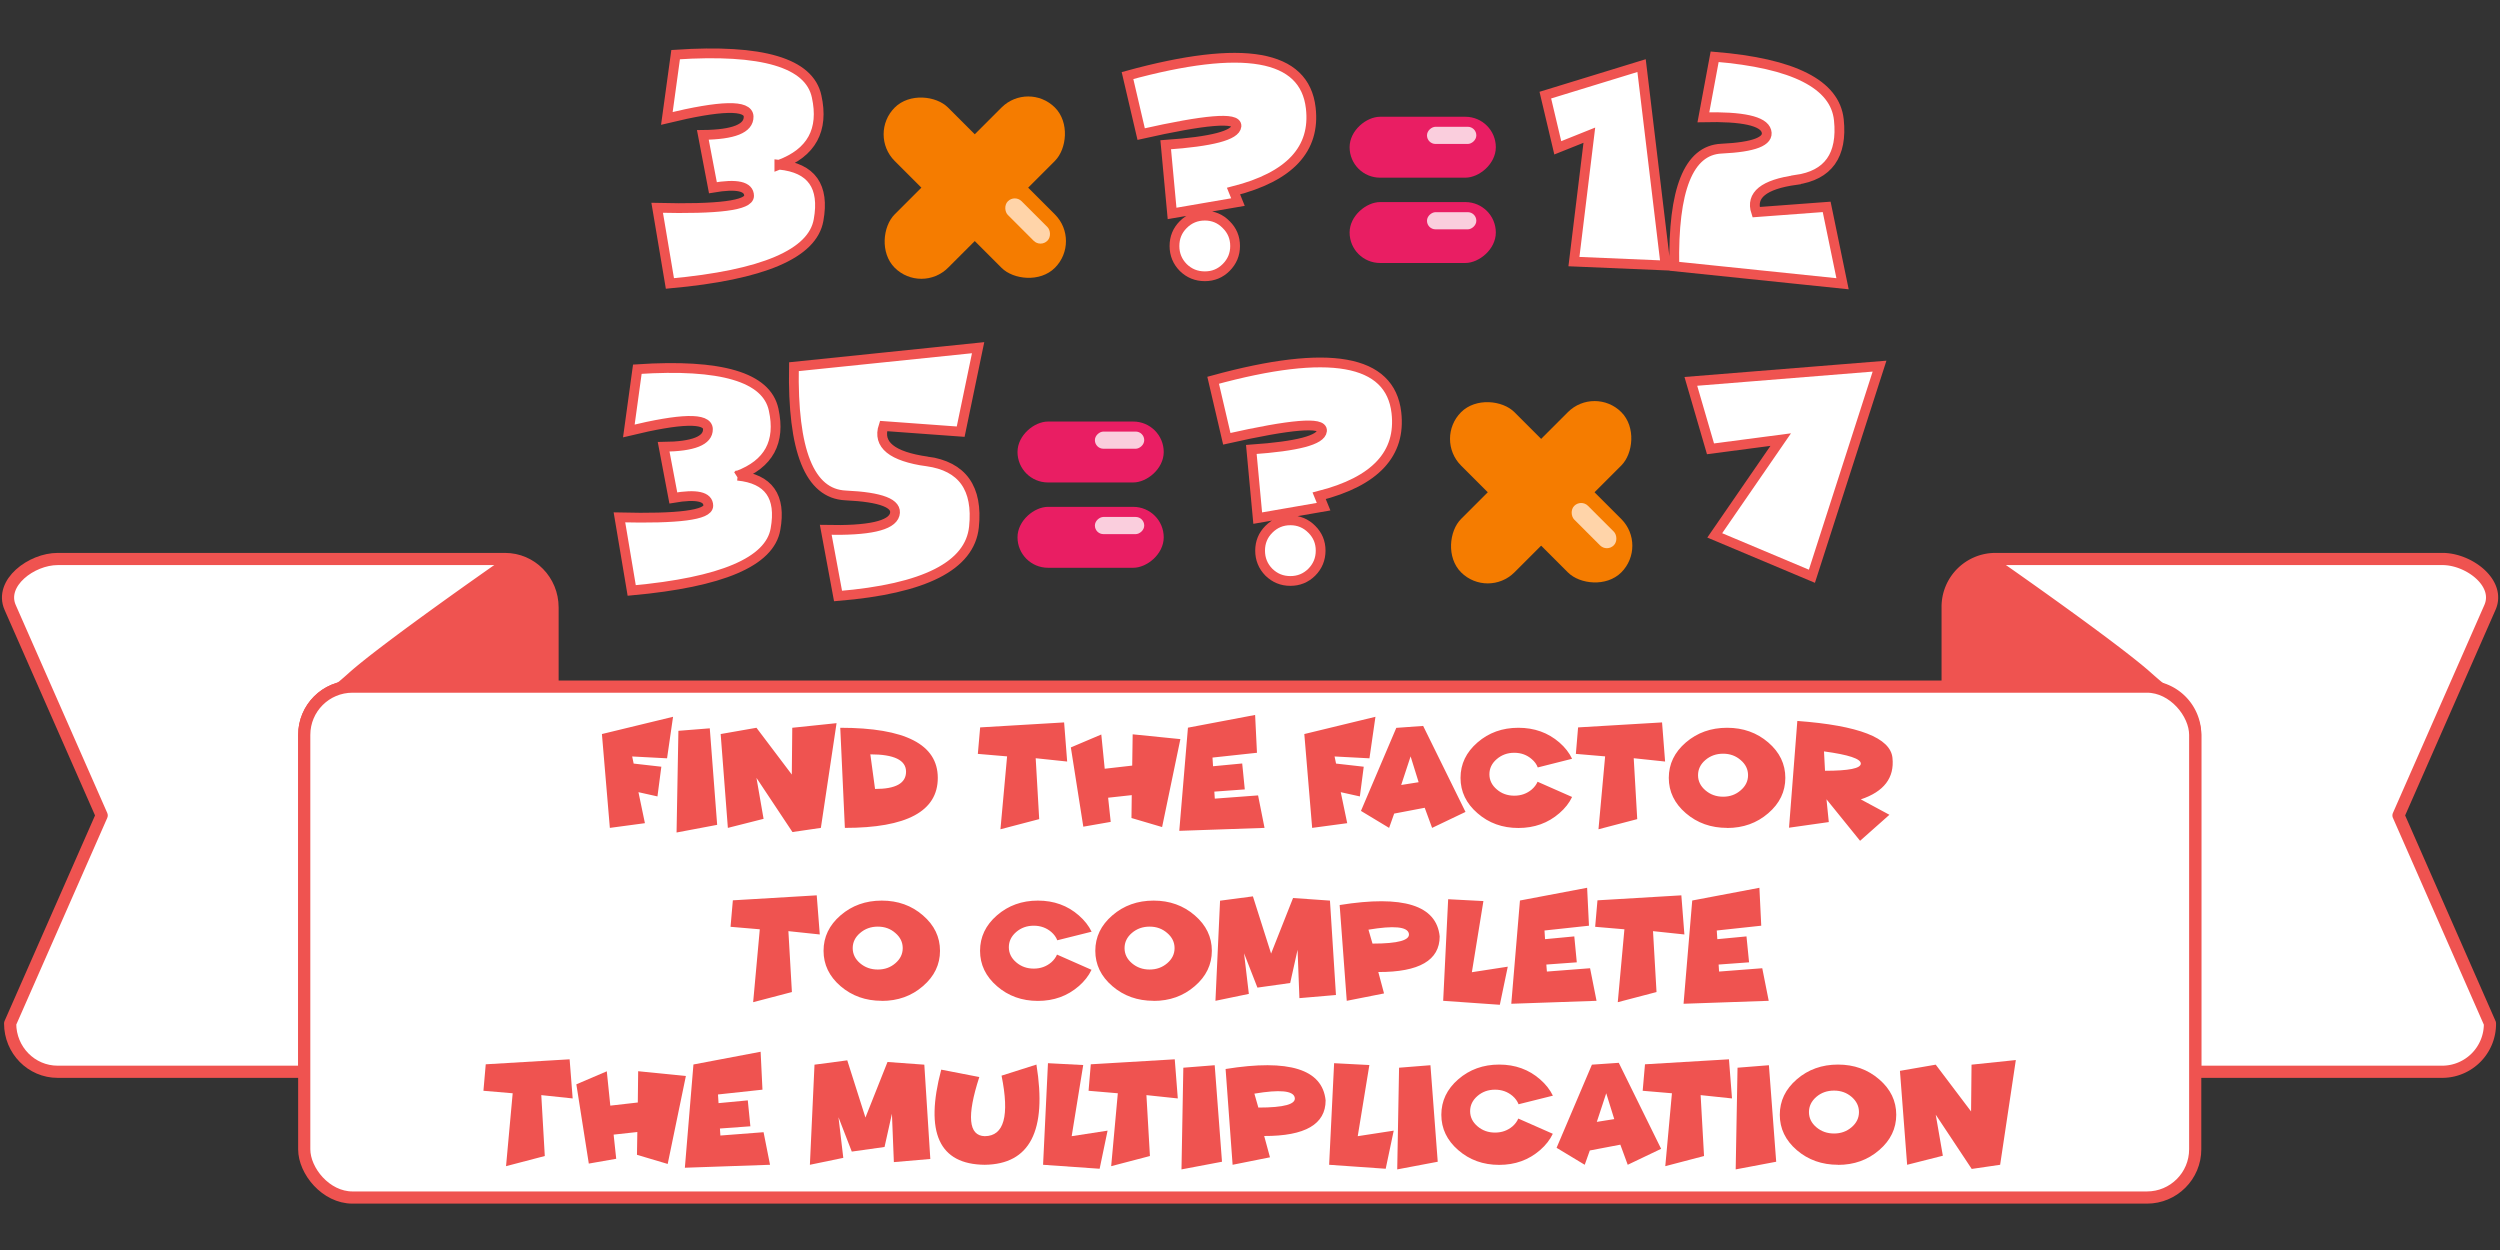 <svg xmlns="http://www.w3.org/2000/svg" viewBox="0 0 270.93 135.47">
  <rect x="0" y="0" width="270.93" height="135.47" fill="#333333" stroke="none"/>
  <g transform="translate(-296.4 -151.17)">
    <path fill="#fff" stroke="#ef5350" stroke-linecap="round" stroke-linejoin="round" stroke-width="1.32" d="M512.61 211.75a5.18 5.18 0 0 0-5.14 5.25v8.58h21.6c2.9 0 5.23 2.34 5.23 5.23v36.51h26.8a5.18 5.18 0 0 0 5.14-5.24l-9.91-22.54 9.91-22.54c1.17-2.66-2.3-5.25-5.14-5.25z"/>
    <path fill="#ef5350" d="M512.19 211.64c-2.15-.1-4.7 3.25-4.7 5.72v8.22h23.79c-.5-.4-1.06-.87-1.69-1.43-3.47-3.15-16.27-12.07-16.27-12.07a1.92 1.92 0 0 0-1.13-.44z"/>
    <g>
      <path fill="#fff" stroke="#ef5350" stroke-linecap="round" stroke-linejoin="round" stroke-width="1.32" d="M302.65 211.75c-2.85 0-6.31 2.6-5.15 5.25l9.92 22.54-9.92 22.54c0 2.9 2.3 5.24 5.15 5.24h26.72v-36.51c0-2.9 2.33-5.23 5.22-5.23h21.69V217c0-2.91-2.3-5.25-5.15-5.25z"/>
      <path fill="#ef5350" d="M351.56 211.64c-.4.02-.78.16-1.13.44 0 0-12.8 8.92-16.28 12.07a36.7 36.7 0 0 1-1.69 1.43h23.79v-8.22c0-2.47-2.55-5.82-4.7-5.72z"/>
    </g>
    <rect width="204.93" height="55.37" x="329.37" y="225.58" fill="#fff" stroke="#ef5350" stroke-linecap="round" stroke-linejoin="round" stroke-width="1.32" ry="5.23"/>
  </g>
  <g fill="#ef5350" stroke-width=".26" font-family="Funhouse" font-size="15.88" font-weight="400" letter-spacing="0" word-spacing="0">
    <g aria-label="find the factor" style="line-height:1.25;-inkscape-font-specification:'Funhouse, Normal';font-variant-ligatures:normal;font-variant-caps:normal;font-variant-numeric:normal;font-feature-settings:normal;text-align:start">
      <path d="M72.94 77.68l-.65 4.5-3.78-.2.16.77 3 .34-.42 3.22-2.06-.46.7 3.36-3.8.51-.86-10.17zM76.92 78.93l.8 10.46-4.4.83.2-11.02zM81.98 84.3l.77 4.44-3.87.98-.78-10.17 3.88-.68 3.83 5.07.05-5.07 4.8-.5-1.7 11.35-3.08.45zM91.56 89.72l-.5-10.85q10.57 0 10.57 5.43 0 5.42-10.07 5.42zm2.76-7.97l.51 3.75q3.36.01 3.36-1.87 0-1.88-3.87-1.88zM112.24 82.17l.38 6.6-4.2 1.1.72-7.9-3.17-.27.25-2.87 9.1-.54.33 4.24zM120.09 86.45l.28 2.62-2.97.52-1.35-8.59 3.3-1.4.37 3.71 2.98-.34.05-3.39 5.17.52-1.98 9.53-3.32-.98.03-2.48zM136.02 77.48l.2 4.1-4.82.52.06.94 3.16-.3.28 2.81-3.3.24.05.76 4.69-.35.7 3.52-9.24.32.94-11.18zM149.06 77.68l-.65 4.5-3.78-.2.16.77 3 .34-.42 3.22-2.07-.46.7 3.36-3.8.51-.85-10.17zM151.09 88.17l-.55 1.55-3.05-1.84 3.83-9 2.91-.21 4.59 9.32-3.62 1.73-.8-2.18zm2.65-3.4l-.87-2.8-1.02 3.1zM168.99 88.13q-1.84 1.6-4.44 1.6-2.6 0-4.43-1.6-1.84-1.59-1.84-3.83 0-2.25 1.84-3.84 1.83-1.59 4.43-1.59 2.6 0 4.44 1.59.92.8 1.38 1.77l-3.72.94q-.18-.5-.65-.9-.79-.69-1.9-.69-1.1 0-1.9.69-.79.68-.79 1.64 0 .96.8 1.64.78.68 1.9.68 1.1 0 1.9-.68.42-.37.62-.83l3.74 1.65q-.46.97-1.38 1.76zM177.05 82.17l.38 6.6-4.2 1.1.72-7.9-3.17-.27.24-2.87 9.1-.54.33 4.24zM187.17 89.72q-2.62 0-4.47-1.59-1.85-1.59-1.85-3.83 0-2.25 1.85-3.84 1.85-1.59 4.47-1.59 2.61 0 4.46 1.59t1.85 3.84q0 2.24-1.85 3.83-1.85 1.6-4.46 1.6zm-.43-3.38q1.11 0 1.9-.69.8-.68.8-1.64 0-.96-.8-1.64-.79-.69-1.9-.69-1.13 0-1.93.69-.79.68-.79 1.64 0 .96.8 1.64.8.69 1.92.69zM197.67 81.43l.11 2.1q3.88 0 3.88-.78t-3.99-1.32zm.52 7.66l-4.31.61.9-11.57q9.98.74 10.31 4 .34 3.24-3.43 4.5l3.1 1.67-3.18 2.82-3.64-4.5z" style="-inkscape-font-specification:'Funhouse, Normal';font-variant-ligatures:normal;font-variant-caps:normal;font-variant-numeric:normal;font-feature-settings:normal;text-align:start"/>
    </g>
    <g aria-label="to complete" style="line-height:1.25;-inkscape-font-specification:'Funhouse, Normal';font-variant-ligatures:normal;font-variant-caps:normal;font-variant-numeric:normal;font-feature-settings:normal;text-align:start">
      <path d="M85.44 100.91l.38 6.6-4.2 1.1.72-7.9-3.17-.27.25-2.87 9.09-.54.33 4.24zM95.56 108.46q-2.62 0-4.47-1.59-1.84-1.59-1.84-3.83 0-2.25 1.84-3.84 1.85-1.6 4.47-1.6 2.62 0 4.46 1.6 1.85 1.59 1.85 3.84 0 2.24-1.85 3.83-1.84 1.6-4.46 1.6zm-.43-3.39q1.12 0 1.9-.68.8-.68.8-1.64 0-.96-.8-1.64-.78-.69-1.9-.69-1.12 0-1.92.69-.8.68-.8 1.64 0 .96.8 1.64.8.68 1.92.68zM116.91 106.87q-1.84 1.6-4.43 1.6-2.6 0-4.44-1.6-1.83-1.59-1.83-3.83 0-2.25 1.83-3.84 1.84-1.6 4.44-1.6 2.6 0 4.43 1.6.92.8 1.39 1.77l-3.72.93q-.19-.5-.65-.9-.8-.68-1.9-.68-1.11 0-1.9.68-.8.69-.8 1.65t.8 1.64q.79.68 1.9.68 1.1 0 1.9-.68.42-.37.62-.84l3.74 1.65q-.46.97-1.38 1.77zM125.02 108.46q-2.62 0-4.47-1.59-1.85-1.59-1.85-3.83 0-2.25 1.85-3.84 1.85-1.6 4.47-1.6 2.61 0 4.46 1.6 1.85 1.59 1.85 3.84 0 2.24-1.85 3.83-1.85 1.6-4.46 1.6zm-.44-3.39q1.12 0 1.91-.68.8-.68.8-1.64 0-.96-.8-1.64-.79-.69-1.9-.69-1.13 0-1.93.69-.79.68-.79 1.64 0 .96.8 1.64.8.68 1.91.68zM144.13 97.6l.65 10.23-3.96.34-.2-5.24-.8 3.6-3.55.5-1.45-3.72.52 4.4-3.62.75.5-10.85 3.56-.47 1.97 6.2 2.38-6.02zM149.37 105.34l.62 2.32-4.04.8-.77-10.38q10.33-1.66 10.84 3.4 0 3.88-6.65 3.86zm-1.07-4.6l.44 1.52q4.18 0 3.94-1.1-.25-1.1-4.38-.41zM156.94 97.45l3.82.2-1.25 7.71 3.89-.6-.86 4.13-6.14-.43zM172 96.21l.2 4.11-4.82.52.06.94 3.17-.3.27 2.81-3.3.24.06.76 4.68-.36.7 3.53-9.24.32.94-11.19zM179.14 100.91l.38 6.6-4.2 1.1.72-7.9-3.17-.27.25-2.87 9.09-.54.33 4.24zM190.67 96.21l.2 4.11-4.82.52.06.94 3.16-.3.28 2.81-3.3.24.05.76 4.68-.36.7 3.53-9.23.32.94-11.19z" style="-inkscape-font-specification:'Funhouse, Normal';font-variant-ligatures:normal;font-variant-caps:normal;font-variant-numeric:normal;font-feature-settings:normal;text-align:start"/>
    </g>
    <g aria-label="the multiplication" style="line-height:1.25;-inkscape-font-specification:'Funhouse, Normal';font-variant-ligatures:normal;font-variant-caps:normal;font-variant-numeric:normal;font-feature-settings:normal;text-align:start">
      <path d="M58.66 118.68l.38 6.6-4.2 1.1.72-7.9-3.17-.27.25-2.87 9.09-.54.33 4.24zM66.5 122.96l.28 2.62-2.97.52-1.35-8.59 3.3-1.41.38 3.72 2.98-.34.04-3.39 5.17.52-1.97 9.53-3.33-.99.04-2.47zM82.43 113.98l.2 4.11-4.82.52.06.94 3.17-.3.28 2.81-3.3.24.05.76 4.68-.36.7 3.53-9.23.32.93-11.19zM100.17 115.38l.65 10.22-3.95.34-.21-5.24-.8 3.6-3.55.5-1.44-3.72.52 4.4-3.62.75.5-10.85 3.55-.47 1.97 6.2 2.39-6.02z" style="-inkscape-font-specification:'Funhouse, Normal';font-variant-ligatures:normal;font-variant-caps:normal;font-variant-numeric:normal;font-feature-settings:normal;text-align:start"/>
      <path d="M102 115.92l4.13.8q-2.06 6.34.59 6.41 3.14-.02 1.82-6.56l3.78-1.2q1.74 10.77-5.6 10.86-7.42-.07-4.72-10.3z" style="-inkscape-font-specification:'Funhouse, Normal';font-variant-ligatures:normal;font-variant-caps:normal;font-variant-numeric:normal;font-feature-settings:normal;text-align:start"/>
      <path d="M113.57 115.22l3.82.2-1.25 7.71 3.89-.6-.86 4.13-6.13-.43z" style="-inkscape-font-specification:'Funhouse, Normal';font-variant-ligatures:normal;font-variant-caps:normal;font-variant-numeric:normal;font-feature-settings:normal;text-align:start"/>
      <path d="M124.24 118.68l.38 6.6-4.2 1.1.72-7.9-3.17-.27.24-2.87 9.1-.54.33 4.24zM131.64 115.44l.79 10.46-4.39.83.2-11.02zM137 123.1l.63 2.32-4.05.81-.76-10.38q10.32-1.66 10.84 3.4 0 3.88-6.66 3.86zm-1.06-4.58l.43 1.51q4.2 0 3.94-1.1-.25-1.1-4.37-.41zM144.58 115.22l3.82.2-1.26 7.71 3.9-.6-.87 4.13-6.13-.43zM155.02 115.44l.79 10.46-4.39.83.2-11.02zM166.9 124.64q-1.84 1.6-4.43 1.6-2.6 0-4.44-1.6-1.83-1.59-1.83-3.83 0-2.25 1.83-3.84 1.84-1.6 4.44-1.6 2.6 0 4.43 1.6.92.8 1.39 1.77l-3.72.93q-.19-.5-.65-.9-.8-.68-1.9-.68-1.11 0-1.9.68-.8.69-.8 1.65t.8 1.64q.79.68 1.9.68 1.1 0 1.9-.68.42-.37.62-.84l3.74 1.65q-.46.97-1.38 1.77zM172.29 124.68l-.55 1.55-3.05-1.84 3.83-9.01 2.91-.2 4.59 9.32-3.62 1.73-.8-2.18zm2.65-3.4l-.87-2.8-1.02 3.1z" style="-inkscape-font-specification:'Funhouse, Normal';font-variant-ligatures:normal;font-variant-caps:normal;font-variant-numeric:normal;font-feature-settings:normal;text-align:start"/>
      <path d="M184.3 118.68l.37 6.6-4.2 1.1.72-7.9-3.17-.27.25-2.87 9.1-.54.33 4.24zM191.7 115.44l.79 10.46-4.39.83.2-11.02zM199.2 126.23q-2.63 0-4.48-1.59-1.84-1.59-1.84-3.83 0-2.25 1.84-3.84 1.85-1.6 4.47-1.6 2.61 0 4.46 1.6 1.85 1.59 1.85 3.84 0 2.24-1.85 3.83-1.85 1.6-4.46 1.6zm-.44-3.39q1.11 0 1.9-.68.8-.68.8-1.64 0-.96-.8-1.65-.79-.68-1.9-.68-1.13 0-1.92.68-.8.69-.8 1.65t.8 1.64q.8.68 1.92.68zM209.78 120.8l.77 4.45-3.87.98-.78-10.18 3.88-.67 3.83 5.07.05-5.07 4.8-.5-1.7 11.35-3.08.45z" style="-inkscape-font-specification:'Funhouse, Normal';font-variant-ligatures:normal;font-variant-caps:normal;font-variant-numeric:normal;font-feature-settings:normal;text-align:start"/>
    </g>
  </g>
  <g>
    <g transform="rotate(90 -374.94 237.26) scale(.842)">
      <rect width="7.84" height="18.82" x="-712.05" y="-356.04" fill="#e91e63" ry="3.92"/>
      <rect width="7.84" height="18.82" x="-701.07" y="-356.04" fill="#e91e63" ry="3.92"/>
      <rect width="2.21" height="6.35" x="-710.76" y="-353.53" fill="#facedd" ry="1.1"/>
      <rect width="2.21" height="6.35" x="-699.77" y="-353.53" fill="#facedd" ry="1.1"/>
    </g>
    <g fill="#fff" stroke="#ef5350" stroke-width="1.26" aria-label="12" font-family="Funhouse" font-size="35.28" font-weight="400" letter-spacing="0" style="line-height:1.25;-inkscape-font-specification:'Funhouse, Normal';font-variant-ligatures:normal;font-variant-caps:normal;font-variant-numeric:normal;font-feature-settings:normal;text-align:start" word-spacing="0">
      <path stroke-width="1.061" d="M180.5 28.77l-9.93-.42 1.67-13.7-3.42 1.37-1.35-5.71 10.43-3.2zM194.64 19.5q-5.24.72-4.33 3.49l7.65-.57 1.72 8.33-18.23-1.89q-.23-12.5 5.1-12.75 5.34-.25 4.88-1.9-.46-1.65-6.83-1.5l1.22-6.56q12.85 1.06 13.46 6.83.6 5.77-4.64 6.51z" style="-inkscape-font-specification:'Funhouse, Normal';font-variant-ligatures:normal;font-variant-caps:normal;font-variant-numeric:normal;font-feature-settings:normal;text-align:start"/>
    </g>
    <g transform="matrix(.953 0 0 .953 -266.77 758.29)">
      <g fill="#f57c00" transform="rotate(45 327.21 -723.68) scale(1.095)">
        <rect width="7.84" height="23.53" x="303.23" y="-746.43" ry="3.92"/>
        <rect width="7.84" height="23.53" x="-738.58" y="-318.92" ry="3.92" transform="rotate(90)"/>
      </g>
      <rect width="2.21" height="6.35" x="-826.54" y="-267.47" fill="#ffd4a9" ry="1.1" transform="scale(-1 1) rotate(45)"/>
    </g>
    <g style="line-height:1.25;-inkscape-font-specification:'Funhouse, Normal';font-variant-ligatures:normal;font-variant-caps:normal;font-variant-numeric:normal;font-feature-settings:normal;text-align:start">
      <path fill="#fff" stroke="#ef5350" stroke-width="1.058" d="M84.46 17.85q5.24.52 4.25 6-.97 5.49-16.11 6.87l-1.38-8.2q9.96.25 9.96-1.29 0-1.56-3.92-.89l-1.09-5.72q5.01-.05 4.96-1.99-.05-1.94-8.86.2l.95-6.91q14.1-.94 15.28 4.53 1.2 5.45-4.04 7.4z" aria-label="3" font-family="Funhouse" font-size="35.28" font-weight="400" letter-spacing="0" style="-inkscape-font-specification:'Funhouse, Normal';font-variant-ligatures:normal;font-variant-caps:normal;font-variant-numeric:normal;font-feature-settings:normal;text-align:start" word-spacing="0"/>
    </g>
    <g style="line-height:1.25;-inkscape-font-specification:'Funhouse, Normal';font-variant-ligatures:normal;font-variant-caps:normal;font-variant-numeric:normal;font-feature-settings:normal;text-align:start">
      <path fill="#fff" stroke="#ef5350" stroke-width="1.058" d="M130.57 29.94q-1.37 0-2.34-.95-.95-.97-.95-2.33 0-1.37.95-2.32.97-.97 2.34-.97 1.36 0 2.31.97.97.95.97 2.32 0 1.36-.97 2.33-.95.95-2.31.95zm-4.24-14.25q7.52-.52 7.67-2.02.14-1.5-10.33.86l-1.48-6.34q18.86-5.17 19.86 3.51.78 6.68-8.37 9.01l.48 1.19-7.14 1.23z" aria-label="?" font-family="Funhouse" font-size="35.28" font-weight="400" letter-spacing="0" style="-inkscape-font-specification:'Funhouse, Normal';font-variant-ligatures:normal;font-variant-caps:normal;font-variant-numeric:normal;font-feature-settings:normal;text-align:start" word-spacing="0"/>
    </g>
    <g>
      <g transform="rotate(90 -409.45 235.78) scale(.842)">
        <rect width="7.84" height="18.82" x="-712.05" y="-356.04" fill="#e91e63" ry="3.92"/>
        <rect width="7.84" height="18.82" x="-701.07" y="-356.04" fill="#e91e63" ry="3.92"/>
        <rect width="2.21" height="6.35" x="-710.76" y="-353.53" fill="#facedd" ry="1.1"/>
        <rect width="2.21" height="6.35" x="-699.77" y="-353.53" fill="#facedd" ry="1.1"/>
      </g>
      <g transform="matrix(.953 0 0 .953 -205.39 791.3)">
        <g fill="#f57c00" transform="rotate(45 327.21 -723.68) scale(1.095)">
          <rect width="7.84" height="23.53" x="303.23" y="-746.43" ry="3.92"/>
          <rect width="7.84" height="23.53" x="-738.58" y="-318.92" ry="3.92" transform="rotate(90)"/>
        </g>
        <rect width="2.21" height="6.35" x="-826.54" y="-267.47" fill="#ffd4a9" ry="1.1" transform="scale(-1 1) rotate(45)"/>
      </g>
      <g style="line-height:1.25;-inkscape-font-specification:'Funhouse, Normal';font-variant-ligatures:normal;font-variant-caps:normal;font-variant-numeric:normal;font-feature-settings:normal;text-align:start">
        <path fill="#fff" stroke="#ef5350" stroke-width="1.058" d="M139.84 62.96q-1.36 0-2.33-.95-.95-.97-.95-2.34 0-1.36.95-2.31.97-.97 2.33-.97t2.32.97q.96.95.96 2.31 0 1.37-.96 2.34-.96.95-2.32.95zm-4.23-14.25q7.51-.52 7.66-2.02.15-1.5-10.32.86l-1.48-6.34q18.86-5.17 19.86 3.51.77 6.68-8.37 9.01l.48 1.18-7.14 1.24z" aria-label="?" font-family="Funhouse" font-size="35.28" font-weight="400" letter-spacing="0" style="-inkscape-font-specification:'Funhouse, Normal';font-variant-ligatures:normal;font-variant-caps:normal;font-variant-numeric:normal;font-feature-settings:normal;text-align:start" word-spacing="0"/>
      </g>
      <g style="line-height:1.25;-inkscape-font-specification:'Funhouse, Normal';font-variant-ligatures:normal;font-variant-caps:normal;font-variant-numeric:normal;font-feature-settings:normal;text-align:start">
        <path fill="#fff" stroke="#ef5350" stroke-width="1.059" d="M196.36 62.45l-10.53-4.43 7.15-10.38-7.61 1-2.13-7.31 20.45-1.65z" aria-label="7" font-family="Funhouse" font-size="35.28" font-weight="400" letter-spacing="0" style="-inkscape-font-specification:'Funhouse, Normal';font-variant-ligatures:normal;font-variant-caps:normal;font-variant-numeric:normal;font-feature-settings:normal;text-align:start" word-spacing="0"/>
      </g>
      <g fill="#fff" stroke="#ef5350" stroke-width="1.15" aria-label="35" font-family="Funhouse" font-size="35.28" font-weight="400" letter-spacing="0" style="line-height:1.25;-inkscape-font-specification:'Funhouse, Normal';font-variant-ligatures:normal;font-variant-caps:normal;font-variant-numeric:normal;font-feature-settings:normal;text-align:start" word-spacing="0">
        <path stroke-width="1.059" d="M79.94 51.55q5.06.5 4.1 5.8-.93 5.3-15.58 6.64l-1.33-7.92q9.63.24 9.63-1.26t-3.79-.85l-1.05-5.54q4.84-.05 4.8-1.92-.05-1.87-8.57.2l.92-6.69q13.63-.9 14.77 4.38 1.16 5.27-3.9 7.16zM100.47 50q5.74.8 5.08 7.12-.67 6.31-14.73 7.47l-1.33-7.17q6.96.16 7.47-1.65.5-1.81-5.33-2.08-5.84-.27-5.59-13.95L106 37.68l-1.89 9.1-8.36-.61q-1 3.03 4.73 3.84z" style="-inkscape-font-specification:'Funhouse, Normal';font-variant-ligatures:normal;font-variant-caps:normal;font-variant-numeric:normal;font-feature-settings:normal;text-align:start"/>
      </g>
    </g>
  </g>
</svg>
